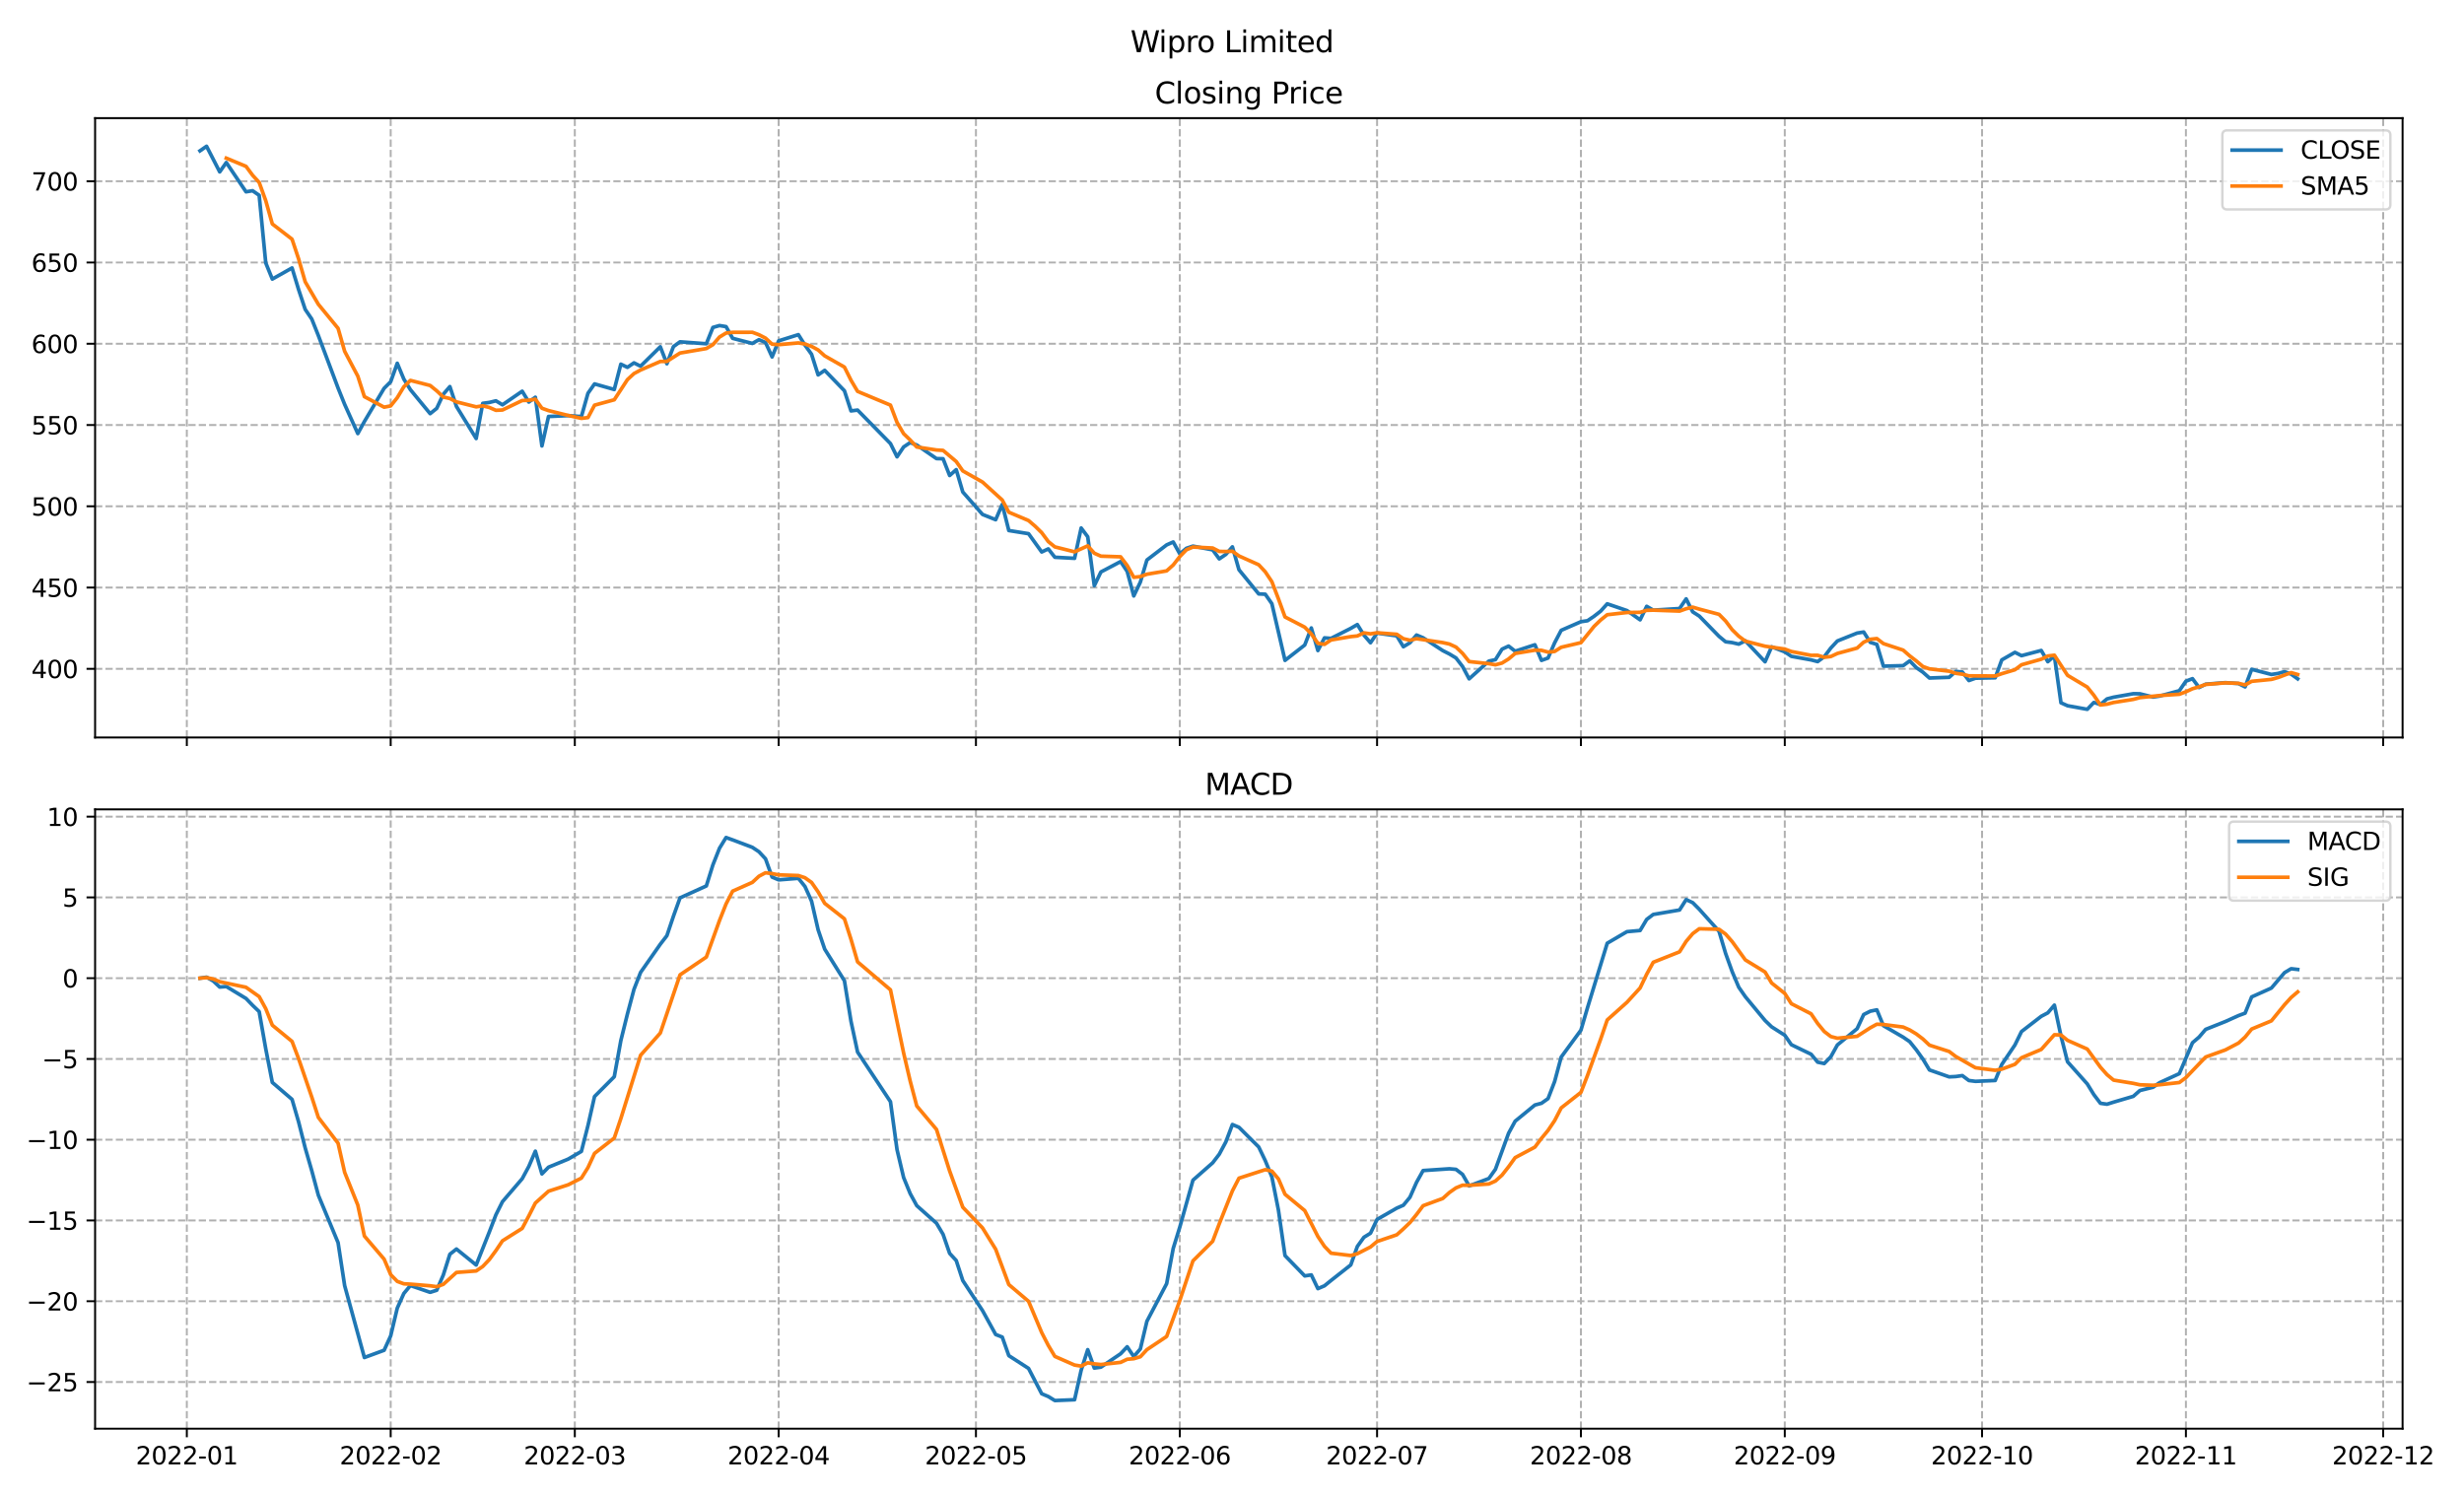 <?xml version="1.0" encoding="utf-8" standalone="no"?>
<!DOCTYPE svg PUBLIC "-//W3C//DTD SVG 1.1//EN"
  "http://www.w3.org/Graphics/SVG/1.1/DTD/svg11.dtd">
<svg xmlns:xlink="http://www.w3.org/1999/xlink" width="1008pt" height="612pt" viewBox="0 0 1008 612" xmlns="http://www.w3.org/2000/svg" version="1.1">
 <defs>
  <style type="text/css">*{stroke-linejoin: round; stroke-linecap: butt}</style>
 </defs>
 <g id="figure_1">
  <g id="patch_1">
   <path d="M 0 612 
L 1008 612 
L 1008 0 
L 0 0 
z
" style="fill: #ffffff"/>
  </g>
  <g id="axes_1">
   <g id="patch_2">
    <path d="M 38.905 301.718 
L 982.876 301.718 
L 982.876 48.332 
L 38.905 48.332 
z
" style="fill: #ffffff"/>
   </g>
   <g id="matplotlib.axis_1">
    <g id="xtick_1">
     <g id="line2d_1">
      <path d="M 76.432 301.718 
L 76.432 48.332 
" clip-path="url(#p1e82e2bce9)" style="fill: none; stroke-dasharray: 2.96,1.28; stroke-dashoffset: 0; stroke: #b0b0b0; stroke-width: 0.8"/>
     </g>
     <g id="line2d_2">
      <defs>
       <path id="mcb99d0aae5" d="M 0 0 
L 0 3.5 
" style="stroke: #000000; stroke-width: 0.8"/>
      </defs>
      <g>
       <use xlink:href="#mcb99d0aae5" x="76.432" y="301.718" style="stroke: #000000; stroke-width: 0.8"/>
      </g>
     </g>
    </g>
    <g id="xtick_2">
     <g id="line2d_3">
      <path d="M 159.827 301.718 
L 159.827 48.332 
" clip-path="url(#p1e82e2bce9)" style="fill: none; stroke-dasharray: 2.96,1.28; stroke-dashoffset: 0; stroke: #b0b0b0; stroke-width: 0.8"/>
     </g>
     <g id="line2d_4">
      <g>
       <use xlink:href="#mcb99d0aae5" x="159.827" y="301.718" style="stroke: #000000; stroke-width: 0.8"/>
      </g>
     </g>
    </g>
    <g id="xtick_3">
     <g id="line2d_5">
      <path d="M 235.151 301.718 
L 235.151 48.332 
" clip-path="url(#p1e82e2bce9)" style="fill: none; stroke-dasharray: 2.96,1.28; stroke-dashoffset: 0; stroke: #b0b0b0; stroke-width: 0.8"/>
     </g>
     <g id="line2d_6">
      <g>
       <use xlink:href="#mcb99d0aae5" x="235.151" y="301.718" style="stroke: #000000; stroke-width: 0.8"/>
      </g>
     </g>
    </g>
    <g id="xtick_4">
     <g id="line2d_7">
      <path d="M 318.545 301.718 
L 318.545 48.332 
" clip-path="url(#p1e82e2bce9)" style="fill: none; stroke-dasharray: 2.96,1.28; stroke-dashoffset: 0; stroke: #b0b0b0; stroke-width: 0.8"/>
     </g>
     <g id="line2d_8">
      <g>
       <use xlink:href="#mcb99d0aae5" x="318.545" y="301.718" style="stroke: #000000; stroke-width: 0.8"/>
      </g>
     </g>
    </g>
    <g id="xtick_5">
     <g id="line2d_9">
      <path d="M 399.249 301.718 
L 399.249 48.332 
" clip-path="url(#p1e82e2bce9)" style="fill: none; stroke-dasharray: 2.96,1.28; stroke-dashoffset: 0; stroke: #b0b0b0; stroke-width: 0.8"/>
     </g>
     <g id="line2d_10">
      <g>
       <use xlink:href="#mcb99d0aae5" x="399.249" y="301.718" style="stroke: #000000; stroke-width: 0.8"/>
      </g>
     </g>
    </g>
    <g id="xtick_6">
     <g id="line2d_11">
      <path d="M 482.644 301.718 
L 482.644 48.332 
" clip-path="url(#p1e82e2bce9)" style="fill: none; stroke-dasharray: 2.96,1.28; stroke-dashoffset: 0; stroke: #b0b0b0; stroke-width: 0.8"/>
     </g>
     <g id="line2d_12">
      <g>
       <use xlink:href="#mcb99d0aae5" x="482.644" y="301.718" style="stroke: #000000; stroke-width: 0.8"/>
      </g>
     </g>
    </g>
    <g id="xtick_7">
     <g id="line2d_13">
      <path d="M 563.348 301.718 
L 563.348 48.332 
" clip-path="url(#p1e82e2bce9)" style="fill: none; stroke-dasharray: 2.96,1.28; stroke-dashoffset: 0; stroke: #b0b0b0; stroke-width: 0.8"/>
     </g>
     <g id="line2d_14">
      <g>
       <use xlink:href="#mcb99d0aae5" x="563.348" y="301.718" style="stroke: #000000; stroke-width: 0.8"/>
      </g>
     </g>
    </g>
    <g id="xtick_8">
     <g id="line2d_15">
      <path d="M 646.743 301.718 
L 646.743 48.332 
" clip-path="url(#p1e82e2bce9)" style="fill: none; stroke-dasharray: 2.96,1.28; stroke-dashoffset: 0; stroke: #b0b0b0; stroke-width: 0.8"/>
     </g>
     <g id="line2d_16">
      <g>
       <use xlink:href="#mcb99d0aae5" x="646.743" y="301.718" style="stroke: #000000; stroke-width: 0.8"/>
      </g>
     </g>
    </g>
    <g id="xtick_9">
     <g id="line2d_17">
      <path d="M 730.137 301.718 
L 730.137 48.332 
" clip-path="url(#p1e82e2bce9)" style="fill: none; stroke-dasharray: 2.96,1.28; stroke-dashoffset: 0; stroke: #b0b0b0; stroke-width: 0.8"/>
     </g>
     <g id="line2d_18">
      <g>
       <use xlink:href="#mcb99d0aae5" x="730.137" y="301.718" style="stroke: #000000; stroke-width: 0.8"/>
      </g>
     </g>
    </g>
    <g id="xtick_10">
     <g id="line2d_19">
      <path d="M 810.841 301.718 
L 810.841 48.332 
" clip-path="url(#p1e82e2bce9)" style="fill: none; stroke-dasharray: 2.96,1.28; stroke-dashoffset: 0; stroke: #b0b0b0; stroke-width: 0.8"/>
     </g>
     <g id="line2d_20">
      <g>
       <use xlink:href="#mcb99d0aae5" x="810.841" y="301.718" style="stroke: #000000; stroke-width: 0.8"/>
      </g>
     </g>
    </g>
    <g id="xtick_11">
     <g id="line2d_21">
      <path d="M 894.236 301.718 
L 894.236 48.332 
" clip-path="url(#p1e82e2bce9)" style="fill: none; stroke-dasharray: 2.96,1.28; stroke-dashoffset: 0; stroke: #b0b0b0; stroke-width: 0.8"/>
     </g>
     <g id="line2d_22">
      <g>
       <use xlink:href="#mcb99d0aae5" x="894.236" y="301.718" style="stroke: #000000; stroke-width: 0.8"/>
      </g>
     </g>
    </g>
    <g id="xtick_12">
     <g id="line2d_23">
      <path d="M 974.94 301.718 
L 974.94 48.332 
" clip-path="url(#p1e82e2bce9)" style="fill: none; stroke-dasharray: 2.96,1.28; stroke-dashoffset: 0; stroke: #b0b0b0; stroke-width: 0.8"/>
     </g>
     <g id="line2d_24">
      <g>
       <use xlink:href="#mcb99d0aae5" x="974.94" y="301.718" style="stroke: #000000; stroke-width: 0.8"/>
      </g>
     </g>
    </g>
   </g>
   <g id="matplotlib.axis_2">
    <g id="ytick_1">
     <g id="line2d_25">
      <path d="M 38.905 273.642 
L 982.876 273.642 
" clip-path="url(#p1e82e2bce9)" style="fill: none; stroke-dasharray: 2.96,1.28; stroke-dashoffset: 0; stroke: #b0b0b0; stroke-width: 0.8"/>
     </g>
     <g id="line2d_26">
      <defs>
       <path id="m3103e3f203" d="M 0 0 
L -3.5 0 
" style="stroke: #000000; stroke-width: 0.8"/>
      </defs>
      <g>
       <use xlink:href="#m3103e3f203" x="38.905" y="273.642" style="stroke: #000000; stroke-width: 0.8"/>
      </g>
     </g>
     <g id="text_1">
      <!-- 400 -->
      <g transform="translate(12.817 277.441)scale(0.1 -0.1)">
       <defs>
        <path id="DejaVuSans-34" d="M 2419 4116 
L 825 1625 
L 2419 1625 
L 2419 4116 
z
M 2253 4666 
L 3047 4666 
L 3047 1625 
L 3713 1625 
L 3713 1100 
L 3047 1100 
L 3047 0 
L 2419 0 
L 2419 1100 
L 313 1100 
L 313 1709 
L 2253 4666 
z
" transform="scale(0.016)"/>
        <path id="DejaVuSans-30" d="M 2034 4250 
Q 1547 4250 1301 3770 
Q 1056 3291 1056 2328 
Q 1056 1369 1301 889 
Q 1547 409 2034 409 
Q 2525 409 2770 889 
Q 3016 1369 3016 2328 
Q 3016 3291 2770 3770 
Q 2525 4250 2034 4250 
z
M 2034 4750 
Q 2819 4750 3233 4129 
Q 3647 3509 3647 2328 
Q 3647 1150 3233 529 
Q 2819 -91 2034 -91 
Q 1250 -91 836 529 
Q 422 1150 422 2328 
Q 422 3509 836 4129 
Q 1250 4750 2034 4750 
z
" transform="scale(0.016)"/>
       </defs>
       <use xlink:href="#DejaVuSans-34"/>
       <use xlink:href="#DejaVuSans-30" x="63.623"/>
       <use xlink:href="#DejaVuSans-30" x="127.246"/>
      </g>
     </g>
    </g>
    <g id="ytick_2">
     <g id="line2d_27">
      <path d="M 38.905 240.393 
L 982.876 240.393 
" clip-path="url(#p1e82e2bce9)" style="fill: none; stroke-dasharray: 2.96,1.28; stroke-dashoffset: 0; stroke: #b0b0b0; stroke-width: 0.8"/>
     </g>
     <g id="line2d_28">
      <g>
       <use xlink:href="#m3103e3f203" x="38.905" y="240.393" style="stroke: #000000; stroke-width: 0.8"/>
      </g>
     </g>
     <g id="text_2">
      <!-- 450 -->
      <g transform="translate(12.817 244.192)scale(0.1 -0.1)">
       <defs>
        <path id="DejaVuSans-35" d="M 691 4666 
L 3169 4666 
L 3169 4134 
L 1269 4134 
L 1269 2991 
Q 1406 3038 1543 3061 
Q 1681 3084 1819 3084 
Q 2600 3084 3056 2656 
Q 3513 2228 3513 1497 
Q 3513 744 3044 326 
Q 2575 -91 1722 -91 
Q 1428 -91 1123 -41 
Q 819 9 494 109 
L 494 744 
Q 775 591 1075 516 
Q 1375 441 1709 441 
Q 2250 441 2565 725 
Q 2881 1009 2881 1497 
Q 2881 1984 2565 2268 
Q 2250 2553 1709 2553 
Q 1456 2553 1204 2497 
Q 953 2441 691 2322 
L 691 4666 
z
" transform="scale(0.016)"/>
       </defs>
       <use xlink:href="#DejaVuSans-34"/>
       <use xlink:href="#DejaVuSans-35" x="63.623"/>
       <use xlink:href="#DejaVuSans-30" x="127.246"/>
      </g>
     </g>
    </g>
    <g id="ytick_3">
     <g id="line2d_29">
      <path d="M 38.905 207.144 
L 982.876 207.144 
" clip-path="url(#p1e82e2bce9)" style="fill: none; stroke-dasharray: 2.96,1.28; stroke-dashoffset: 0; stroke: #b0b0b0; stroke-width: 0.8"/>
     </g>
     <g id="line2d_30">
      <g>
       <use xlink:href="#m3103e3f203" x="38.905" y="207.144" style="stroke: #000000; stroke-width: 0.8"/>
      </g>
     </g>
     <g id="text_3">
      <!-- 500 -->
      <g transform="translate(12.817 210.943)scale(0.1 -0.1)">
       <use xlink:href="#DejaVuSans-35"/>
       <use xlink:href="#DejaVuSans-30" x="63.623"/>
       <use xlink:href="#DejaVuSans-30" x="127.246"/>
      </g>
     </g>
    </g>
    <g id="ytick_4">
     <g id="line2d_31">
      <path d="M 38.905 173.894 
L 982.876 173.894 
" clip-path="url(#p1e82e2bce9)" style="fill: none; stroke-dasharray: 2.96,1.28; stroke-dashoffset: 0; stroke: #b0b0b0; stroke-width: 0.8"/>
     </g>
     <g id="line2d_32">
      <g>
       <use xlink:href="#m3103e3f203" x="38.905" y="173.894" style="stroke: #000000; stroke-width: 0.8"/>
      </g>
     </g>
     <g id="text_4">
      <!-- 550 -->
      <g transform="translate(12.817 177.694)scale(0.1 -0.1)">
       <use xlink:href="#DejaVuSans-35"/>
       <use xlink:href="#DejaVuSans-35" x="63.623"/>
       <use xlink:href="#DejaVuSans-30" x="127.246"/>
      </g>
     </g>
    </g>
    <g id="ytick_5">
     <g id="line2d_33">
      <path d="M 38.905 140.645 
L 982.876 140.645 
" clip-path="url(#p1e82e2bce9)" style="fill: none; stroke-dasharray: 2.96,1.28; stroke-dashoffset: 0; stroke: #b0b0b0; stroke-width: 0.8"/>
     </g>
     <g id="line2d_34">
      <g>
       <use xlink:href="#m3103e3f203" x="38.905" y="140.645" style="stroke: #000000; stroke-width: 0.8"/>
      </g>
     </g>
     <g id="text_5">
      <!-- 600 -->
      <g transform="translate(12.817 144.444)scale(0.1 -0.1)">
       <defs>
        <path id="DejaVuSans-36" d="M 2113 2584 
Q 1688 2584 1439 2293 
Q 1191 2003 1191 1497 
Q 1191 994 1439 701 
Q 1688 409 2113 409 
Q 2538 409 2786 701 
Q 3034 994 3034 1497 
Q 3034 2003 2786 2293 
Q 2538 2584 2113 2584 
z
M 3366 4563 
L 3366 3988 
Q 3128 4100 2886 4159 
Q 2644 4219 2406 4219 
Q 1781 4219 1451 3797 
Q 1122 3375 1075 2522 
Q 1259 2794 1537 2939 
Q 1816 3084 2150 3084 
Q 2853 3084 3261 2657 
Q 3669 2231 3669 1497 
Q 3669 778 3244 343 
Q 2819 -91 2113 -91 
Q 1303 -91 875 529 
Q 447 1150 447 2328 
Q 447 3434 972 4092 
Q 1497 4750 2381 4750 
Q 2619 4750 2861 4703 
Q 3103 4656 3366 4563 
z
" transform="scale(0.016)"/>
       </defs>
       <use xlink:href="#DejaVuSans-36"/>
       <use xlink:href="#DejaVuSans-30" x="63.623"/>
       <use xlink:href="#DejaVuSans-30" x="127.246"/>
      </g>
     </g>
    </g>
    <g id="ytick_6">
     <g id="line2d_35">
      <path d="M 38.905 107.396 
L 982.876 107.396 
" clip-path="url(#p1e82e2bce9)" style="fill: none; stroke-dasharray: 2.96,1.28; stroke-dashoffset: 0; stroke: #b0b0b0; stroke-width: 0.8"/>
     </g>
     <g id="line2d_36">
      <g>
       <use xlink:href="#m3103e3f203" x="38.905" y="107.396" style="stroke: #000000; stroke-width: 0.8"/>
      </g>
     </g>
     <g id="text_6">
      <!-- 650 -->
      <g transform="translate(12.817 111.195)scale(0.1 -0.1)">
       <use xlink:href="#DejaVuSans-36"/>
       <use xlink:href="#DejaVuSans-35" x="63.623"/>
       <use xlink:href="#DejaVuSans-30" x="127.246"/>
      </g>
     </g>
    </g>
    <g id="ytick_7">
     <g id="line2d_37">
      <path d="M 38.905 74.147 
L 982.876 74.147 
" clip-path="url(#p1e82e2bce9)" style="fill: none; stroke-dasharray: 2.96,1.28; stroke-dashoffset: 0; stroke: #b0b0b0; stroke-width: 0.8"/>
     </g>
     <g id="line2d_38">
      <g>
       <use xlink:href="#m3103e3f203" x="38.905" y="74.147" style="stroke: #000000; stroke-width: 0.8"/>
      </g>
     </g>
     <g id="text_7">
      <!-- 700 -->
      <g transform="translate(12.817 77.946)scale(0.1 -0.1)">
       <defs>
        <path id="DejaVuSans-37" d="M 525 4666 
L 3525 4666 
L 3525 4397 
L 1831 0 
L 1172 0 
L 2766 4134 
L 525 4134 
L 525 4666 
z
" transform="scale(0.016)"/>
       </defs>
       <use xlink:href="#DejaVuSans-37"/>
       <use xlink:href="#DejaVuSans-30" x="63.623"/>
       <use xlink:href="#DejaVuSans-30" x="127.246"/>
      </g>
     </g>
    </g>
   </g>
   <g id="line2d_39">
    <path d="M 81.812 61.711 
L 84.503 59.849 
L 89.883 70.323 
L 92.573 66.499 
L 100.643 78.469 
L 103.334 78.037 
L 106.024 79.899 
L 108.714 107.562 
L 111.404 114.179 
L 119.474 109.624 
L 122.165 118.501 
L 124.855 126.581 
L 127.545 130.537 
L 130.235 137.287 
L 138.305 158.766 
L 140.996 165.449 
L 146.376 177.386 
L 149.066 172.465 
L 157.137 158.866 
L 159.827 156.173 
L 162.517 148.625 
L 165.207 155.109 
L 167.897 159.431 
L 175.968 169.239 
L 178.658 167.078 
L 181.348 161.293 
L 184.038 158.167 
L 186.728 166.28 
L 194.799 179.414 
L 197.489 165.017 
L 200.179 164.651 
L 202.869 163.986 
L 205.559 165.615 
L 213.63 160.063 
L 216.32 164.485 
L 219.01 162.523 
L 221.7 182.439 
L 224.39 170.403 
L 232.461 170.037 
L 237.841 170.436 
L 240.531 160.894 
L 243.221 157.07 
L 251.292 159.364 
L 253.982 148.991 
L 256.672 150.287 
L 259.362 148.459 
L 262.052 149.822 
L 270.123 141.875 
L 272.813 148.824 
L 275.503 141.809 
L 278.193 139.847 
L 288.954 140.645 
L 291.644 133.962 
L 294.334 133.197 
L 297.024 133.63 
L 299.714 138.417 
L 307.785 140.512 
L 310.475 138.983 
L 313.165 140.113 
L 315.855 146.031 
L 318.545 139.448 
L 326.616 136.921 
L 329.306 141.21 
L 331.996 144.934 
L 334.686 153.38 
L 337.376 151.518 
L 345.447 159.863 
L 348.137 168.109 
L 350.827 167.777 
L 364.278 181.475 
L 366.968 186.895 
L 369.658 182.872 
L 372.348 181.076 
L 375.038 182.074 
L 383.109 187.626 
L 385.799 187.693 
L 388.489 194.542 
L 391.179 192.148 
L 393.869 201.292 
L 401.94 210.469 
L 407.32 212.63 
L 410.01 206.379 
L 412.7 217.052 
L 420.771 218.349 
L 426.151 225.83 
L 428.841 224.566 
L 431.531 227.991 
L 439.602 228.423 
L 442.292 216.021 
L 444.982 219.612 
L 447.672 239.628 
L 450.362 234.009 
L 458.433 229.753 
L 461.123 233.776 
L 463.813 243.818 
L 466.503 238.165 
L 469.193 229.121 
L 477.264 222.937 
L 479.954 221.74 
L 482.644 226.594 
L 485.334 224.333 
L 488.024 223.436 
L 496.095 224.965 
L 498.785 228.656 
L 501.475 226.827 
L 504.165 223.735 
L 506.855 233.111 
L 514.926 242.986 
L 517.616 243.119 
L 520.306 246.976 
L 525.686 270.184 
L 533.757 263.9 
L 536.447 256.918 
L 539.137 266.161 
L 541.827 260.974 
L 544.517 261.174 
L 552.588 257.084 
L 555.278 255.521 
L 557.968 259.844 
L 560.658 262.969 
L 563.348 259.012 
L 571.419 260.143 
L 574.109 264.598 
L 576.799 262.969 
L 579.489 259.81 
L 582.179 260.941 
L 590.25 266.194 
L 592.94 267.558 
L 595.63 269.187 
L 598.32 272.678 
L 601.01 277.732 
L 609.081 270.483 
L 611.771 269.885 
L 614.461 265.596 
L 617.151 264.332 
L 619.841 266.427 
L 627.912 263.8 
L 630.602 270.184 
L 633.292 269.22 
L 635.982 263.002 
L 638.672 257.882 
L 646.743 254.358 
L 649.433 253.959 
L 652.123 252.13 
L 654.813 250.035 
L 657.503 247.043 
L 665.574 249.802 
L 670.954 253.593 
L 673.644 248.073 
L 676.334 249.636 
L 687.095 248.971 
L 689.785 245.015 
L 692.475 250.334 
L 695.165 252.063 
L 703.236 260.342 
L 705.926 262.57 
L 708.616 262.903 
L 711.306 263.534 
L 713.996 262.171 
L 722.067 270.749 
L 724.757 264.632 
L 730.137 266.693 
L 732.827 268.522 
L 740.898 269.985 
L 743.588 270.683 
L 746.278 268.688 
L 748.968 265.13 
L 751.658 262.238 
L 759.729 259.012 
L 762.419 258.58 
L 765.109 262.803 
L 767.799 263.634 
L 770.489 272.545 
L 778.56 272.345 
L 781.25 270.384 
L 783.94 273.143 
L 786.63 275.005 
L 789.32 277.399 
L 797.391 277.1 
L 800.081 274.706 
L 802.771 274.939 
L 805.461 278.43 
L 808.151 277.466 
L 816.222 277.3 
L 818.912 269.985 
L 824.292 266.893 
L 826.982 268.256 
L 835.053 266.128 
L 837.743 270.716 
L 840.433 268.356 
L 843.123 287.54 
L 845.813 288.737 
L 853.884 290.2 
L 856.574 287.407 
L 859.264 288.239 
L 861.954 285.944 
L 864.644 285.246 
L 872.715 283.816 
L 875.405 283.85 
L 880.785 285.18 
L 883.475 284.781 
L 891.546 282.586 
L 894.236 278.696 
L 896.926 277.665 
L 899.616 281.289 
L 902.306 279.926 
L 910.377 279.295 
L 915.757 279.66 
L 918.447 281.023 
L 921.137 273.842 
L 929.208 275.936 
L 931.898 275.537 
L 934.588 274.806 
L 937.278 275.803 
L 939.968 277.732 
L 939.968 277.732 
" clip-path="url(#p1e82e2bce9)" style="fill: none; stroke: #1f77b4; stroke-width: 1.5; stroke-linecap: square"/>
   </g>
   <g id="line2d_40">
    <path d="M 92.573 64.71 
L 100.643 68.062 
L 103.334 71.699 
L 106.024 74.645 
L 108.714 82.093 
L 111.404 91.629 
L 119.474 97.86 
L 122.165 105.953 
L 124.855 115.289 
L 130.235 124.506 
L 138.305 134.334 
L 140.996 143.724 
L 146.376 153.885 
L 149.066 162.27 
L 157.137 166.586 
L 159.827 166.067 
L 162.517 162.703 
L 165.207 158.247 
L 167.897 155.641 
L 175.968 157.715 
L 178.658 159.896 
L 181.348 162.43 
L 184.038 163.042 
L 186.728 164.412 
L 194.799 166.447 
L 197.489 166.034 
L 200.179 166.706 
L 202.869 167.87 
L 205.559 167.737 
L 213.63 163.866 
L 216.32 163.76 
L 219.01 163.334 
L 221.7 167.025 
L 224.39 167.983 
L 232.461 169.978 
L 237.841 171.168 
L 240.531 170.842 
L 243.221 165.768 
L 251.292 163.56 
L 256.672 155.321 
L 259.362 152.834 
L 262.052 151.385 
L 270.123 147.887 
L 272.813 147.854 
L 278.193 144.436 
L 288.954 142.6 
L 291.644 141.018 
L 294.334 137.892 
L 297.024 136.256 
L 299.714 135.97 
L 307.785 135.944 
L 310.475 136.948 
L 313.165 138.331 
L 315.855 140.811 
L 318.545 141.018 
L 326.616 140.299 
L 329.306 140.745 
L 331.996 141.709 
L 334.686 143.179 
L 337.376 145.593 
L 345.447 150.181 
L 348.137 155.561 
L 350.827 160.129 
L 364.278 165.748 
L 366.968 172.824 
L 369.658 177.425 
L 372.348 180.019 
L 375.038 182.878 
L 383.109 184.109 
L 385.799 184.268 
L 391.179 188.817 
L 393.869 192.66 
L 401.94 197.229 
L 410.01 204.583 
L 412.7 209.564 
L 420.771 212.976 
L 423.461 215.283 
L 426.151 217.923 
L 428.841 221.561 
L 431.531 223.748 
L 439.602 225.763 
L 444.982 223.323 
L 447.672 226.335 
L 450.362 227.539 
L 458.433 227.805 
L 461.123 231.356 
L 463.813 236.197 
L 466.503 235.904 
L 469.193 234.927 
L 477.264 233.563 
L 479.954 231.156 
L 482.644 227.712 
L 485.334 224.945 
L 488.024 223.808 
L 496.095 224.214 
L 498.785 225.597 
L 501.475 225.644 
L 504.165 225.524 
L 506.855 227.459 
L 514.926 231.063 
L 517.616 233.956 
L 520.306 237.986 
L 522.996 245.001 
L 525.686 252.416 
L 533.757 256.599 
L 536.447 259.358 
L 539.137 263.195 
L 541.827 263.627 
L 544.517 261.825 
L 552.588 260.462 
L 555.278 260.183 
L 557.968 258.919 
L 560.658 259.318 
L 563.348 258.886 
L 571.419 259.498 
L 574.109 261.313 
L 576.799 261.938 
L 579.489 261.307 
L 590.25 262.903 
L 592.94 263.494 
L 595.63 264.738 
L 598.32 267.311 
L 601.01 270.67 
L 609.081 271.527 
L 611.771 271.993 
L 614.461 271.275 
L 617.151 269.606 
L 619.841 267.345 
L 627.912 266.008 
L 630.602 266.068 
L 633.292 266.793 
L 635.982 266.527 
L 638.672 264.818 
L 646.743 262.929 
L 652.123 256.266 
L 654.813 253.673 
L 657.503 251.505 
L 665.574 250.594 
L 670.954 250.521 
L 673.644 249.709 
L 676.334 249.63 
L 687.095 250.015 
L 689.785 249.058 
L 692.475 248.406 
L 695.165 249.204 
L 703.236 251.345 
L 705.926 254.065 
L 708.616 257.643 
L 711.306 260.283 
L 713.996 262.304 
L 722.067 264.386 
L 730.137 265.556 
L 732.827 266.553 
L 740.898 268.116 
L 743.588 268.103 
L 746.278 268.914 
L 748.968 268.602 
L 751.658 267.345 
L 759.729 265.15 
L 762.419 262.73 
L 765.109 261.553 
L 767.799 261.253 
L 770.489 263.315 
L 778.56 265.982 
L 781.25 268.342 
L 783.94 270.41 
L 786.63 272.685 
L 789.32 273.655 
L 797.391 274.606 
L 800.081 275.471 
L 802.771 275.83 
L 805.461 276.515 
L 816.222 276.568 
L 818.912 275.624 
L 824.292 274.015 
L 826.982 271.98 
L 835.053 269.712 
L 837.743 268.395 
L 840.433 268.07 
L 845.813 276.295 
L 853.884 281.11 
L 856.574 284.448 
L 859.264 288.425 
L 861.954 288.106 
L 864.644 287.407 
L 872.715 286.131 
L 875.405 285.419 
L 883.475 284.574 
L 891.546 284.043 
L 894.236 283.018 
L 896.926 281.782 
L 899.616 281.004 
L 902.306 280.033 
L 910.377 279.374 
L 915.757 279.567 
L 918.447 280.239 
L 921.137 278.749 
L 929.208 277.951 
L 931.898 277.2 
L 937.278 275.185 
L 939.968 275.963 
L 939.968 275.963 
" clip-path="url(#p1e82e2bce9)" style="fill: none; stroke: #ff7f0e; stroke-width: 1.5; stroke-linecap: square"/>
   </g>
   <g id="patch_3">
    <path d="M 38.905 301.718 
L 38.905 48.332 
" style="fill: none; stroke: #000000; stroke-width: 0.8; stroke-linejoin: miter; stroke-linecap: square"/>
   </g>
   <g id="patch_4">
    <path d="M 982.876 301.718 
L 982.876 48.332 
" style="fill: none; stroke: #000000; stroke-width: 0.8; stroke-linejoin: miter; stroke-linecap: square"/>
   </g>
   <g id="patch_5">
    <path d="M 38.905 301.718 
L 982.876 301.718 
" style="fill: none; stroke: #000000; stroke-width: 0.8; stroke-linejoin: miter; stroke-linecap: square"/>
   </g>
   <g id="patch_6">
    <path d="M 38.905 48.332 
L 982.876 48.332 
" style="fill: none; stroke: #000000; stroke-width: 0.8; stroke-linejoin: miter; stroke-linecap: square"/>
   </g>
   <g id="text_8">
    <!-- Closing Price -->
    <g transform="translate(472.414 42.332)scale(0.12 -0.12)">
     <defs>
      <path id="DejaVuSans-43" d="M 4122 4306 
L 4122 3641 
Q 3803 3938 3442 4084 
Q 3081 4231 2675 4231 
Q 1875 4231 1450 3742 
Q 1025 3253 1025 2328 
Q 1025 1406 1450 917 
Q 1875 428 2675 428 
Q 3081 428 3442 575 
Q 3803 722 4122 1019 
L 4122 359 
Q 3791 134 3420 21 
Q 3050 -91 2638 -91 
Q 1578 -91 968 557 
Q 359 1206 359 2328 
Q 359 3453 968 4101 
Q 1578 4750 2638 4750 
Q 3056 4750 3426 4639 
Q 3797 4528 4122 4306 
z
" transform="scale(0.016)"/>
      <path id="DejaVuSans-6c" d="M 603 4863 
L 1178 4863 
L 1178 0 
L 603 0 
L 603 4863 
z
" transform="scale(0.016)"/>
      <path id="DejaVuSans-6f" d="M 1959 3097 
Q 1497 3097 1228 2736 
Q 959 2375 959 1747 
Q 959 1119 1226 758 
Q 1494 397 1959 397 
Q 2419 397 2687 759 
Q 2956 1122 2956 1747 
Q 2956 2369 2687 2733 
Q 2419 3097 1959 3097 
z
M 1959 3584 
Q 2709 3584 3137 3096 
Q 3566 2609 3566 1747 
Q 3566 888 3137 398 
Q 2709 -91 1959 -91 
Q 1206 -91 779 398 
Q 353 888 353 1747 
Q 353 2609 779 3096 
Q 1206 3584 1959 3584 
z
" transform="scale(0.016)"/>
      <path id="DejaVuSans-73" d="M 2834 3397 
L 2834 2853 
Q 2591 2978 2328 3040 
Q 2066 3103 1784 3103 
Q 1356 3103 1142 2972 
Q 928 2841 928 2578 
Q 928 2378 1081 2264 
Q 1234 2150 1697 2047 
L 1894 2003 
Q 2506 1872 2764 1633 
Q 3022 1394 3022 966 
Q 3022 478 2636 193 
Q 2250 -91 1575 -91 
Q 1294 -91 989 -36 
Q 684 19 347 128 
L 347 722 
Q 666 556 975 473 
Q 1284 391 1588 391 
Q 1994 391 2212 530 
Q 2431 669 2431 922 
Q 2431 1156 2273 1281 
Q 2116 1406 1581 1522 
L 1381 1569 
Q 847 1681 609 1914 
Q 372 2147 372 2553 
Q 372 3047 722 3315 
Q 1072 3584 1716 3584 
Q 2034 3584 2315 3537 
Q 2597 3491 2834 3397 
z
" transform="scale(0.016)"/>
      <path id="DejaVuSans-69" d="M 603 3500 
L 1178 3500 
L 1178 0 
L 603 0 
L 603 3500 
z
M 603 4863 
L 1178 4863 
L 1178 4134 
L 603 4134 
L 603 4863 
z
" transform="scale(0.016)"/>
      <path id="DejaVuSans-6e" d="M 3513 2113 
L 3513 0 
L 2938 0 
L 2938 2094 
Q 2938 2591 2744 2837 
Q 2550 3084 2163 3084 
Q 1697 3084 1428 2787 
Q 1159 2491 1159 1978 
L 1159 0 
L 581 0 
L 581 3500 
L 1159 3500 
L 1159 2956 
Q 1366 3272 1645 3428 
Q 1925 3584 2291 3584 
Q 2894 3584 3203 3211 
Q 3513 2838 3513 2113 
z
" transform="scale(0.016)"/>
      <path id="DejaVuSans-67" d="M 2906 1791 
Q 2906 2416 2648 2759 
Q 2391 3103 1925 3103 
Q 1463 3103 1205 2759 
Q 947 2416 947 1791 
Q 947 1169 1205 825 
Q 1463 481 1925 481 
Q 2391 481 2648 825 
Q 2906 1169 2906 1791 
z
M 3481 434 
Q 3481 -459 3084 -895 
Q 2688 -1331 1869 -1331 
Q 1566 -1331 1297 -1286 
Q 1028 -1241 775 -1147 
L 775 -588 
Q 1028 -725 1275 -790 
Q 1522 -856 1778 -856 
Q 2344 -856 2625 -561 
Q 2906 -266 2906 331 
L 2906 616 
Q 2728 306 2450 153 
Q 2172 0 1784 0 
Q 1141 0 747 490 
Q 353 981 353 1791 
Q 353 2603 747 3093 
Q 1141 3584 1784 3584 
Q 2172 3584 2450 3431 
Q 2728 3278 2906 2969 
L 2906 3500 
L 3481 3500 
L 3481 434 
z
" transform="scale(0.016)"/>
      <path id="DejaVuSans-20" transform="scale(0.016)"/>
      <path id="DejaVuSans-50" d="M 1259 4147 
L 1259 2394 
L 2053 2394 
Q 2494 2394 2734 2622 
Q 2975 2850 2975 3272 
Q 2975 3691 2734 3919 
Q 2494 4147 2053 4147 
L 1259 4147 
z
M 628 4666 
L 2053 4666 
Q 2838 4666 3239 4311 
Q 3641 3956 3641 3272 
Q 3641 2581 3239 2228 
Q 2838 1875 2053 1875 
L 1259 1875 
L 1259 0 
L 628 0 
L 628 4666 
z
" transform="scale(0.016)"/>
      <path id="DejaVuSans-72" d="M 2631 2963 
Q 2534 3019 2420 3045 
Q 2306 3072 2169 3072 
Q 1681 3072 1420 2755 
Q 1159 2438 1159 1844 
L 1159 0 
L 581 0 
L 581 3500 
L 1159 3500 
L 1159 2956 
Q 1341 3275 1631 3429 
Q 1922 3584 2338 3584 
Q 2397 3584 2469 3576 
Q 2541 3569 2628 3553 
L 2631 2963 
z
" transform="scale(0.016)"/>
      <path id="DejaVuSans-63" d="M 3122 3366 
L 3122 2828 
Q 2878 2963 2633 3030 
Q 2388 3097 2138 3097 
Q 1578 3097 1268 2742 
Q 959 2388 959 1747 
Q 959 1106 1268 751 
Q 1578 397 2138 397 
Q 2388 397 2633 464 
Q 2878 531 3122 666 
L 3122 134 
Q 2881 22 2623 -34 
Q 2366 -91 2075 -91 
Q 1284 -91 818 406 
Q 353 903 353 1747 
Q 353 2603 823 3093 
Q 1294 3584 2113 3584 
Q 2378 3584 2631 3529 
Q 2884 3475 3122 3366 
z
" transform="scale(0.016)"/>
      <path id="DejaVuSans-65" d="M 3597 1894 
L 3597 1613 
L 953 1613 
Q 991 1019 1311 708 
Q 1631 397 2203 397 
Q 2534 397 2845 478 
Q 3156 559 3463 722 
L 3463 178 
Q 3153 47 2828 -22 
Q 2503 -91 2169 -91 
Q 1331 -91 842 396 
Q 353 884 353 1716 
Q 353 2575 817 3079 
Q 1281 3584 2069 3584 
Q 2775 3584 3186 3129 
Q 3597 2675 3597 1894 
z
M 3022 2063 
Q 3016 2534 2758 2815 
Q 2500 3097 2075 3097 
Q 1594 3097 1305 2825 
Q 1016 2553 972 2059 
L 3022 2063 
z
" transform="scale(0.016)"/>
     </defs>
     <use xlink:href="#DejaVuSans-43"/>
     <use xlink:href="#DejaVuSans-6c" x="69.824"/>
     <use xlink:href="#DejaVuSans-6f" x="97.607"/>
     <use xlink:href="#DejaVuSans-73" x="158.789"/>
     <use xlink:href="#DejaVuSans-69" x="210.889"/>
     <use xlink:href="#DejaVuSans-6e" x="238.672"/>
     <use xlink:href="#DejaVuSans-67" x="302.051"/>
     <use xlink:href="#DejaVuSans-20" x="365.527"/>
     <use xlink:href="#DejaVuSans-50" x="397.314"/>
     <use xlink:href="#DejaVuSans-72" x="455.867"/>
     <use xlink:href="#DejaVuSans-69" x="496.98"/>
     <use xlink:href="#DejaVuSans-63" x="524.764"/>
     <use xlink:href="#DejaVuSans-65" x="579.744"/>
    </g>
   </g>
   <g id="legend_1">
    <g id="patch_7">
     <path d="M 911.145 85.688 
L 975.876 85.688 
Q 977.876 85.688 977.876 83.688 
L 977.876 55.332 
Q 977.876 53.332 975.876 53.332 
L 911.145 53.332 
Q 909.145 53.332 909.145 55.332 
L 909.145 83.688 
Q 909.145 85.688 911.145 85.688 
z
" style="fill: #ffffff; opacity: 0.8; stroke: #cccccc; stroke-linejoin: miter"/>
    </g>
    <g id="line2d_41">
     <path d="M 913.145 61.43 
L 923.145 61.43 
L 933.145 61.43 
" style="fill: none; stroke: #1f77b4; stroke-width: 1.5; stroke-linecap: square"/>
    </g>
    <g id="text_9">
     <!-- CLOSE -->
     <g transform="translate(941.145 64.93)scale(0.1 -0.1)">
      <defs>
       <path id="DejaVuSans-4c" d="M 628 4666 
L 1259 4666 
L 1259 531 
L 3531 531 
L 3531 0 
L 628 0 
L 628 4666 
z
" transform="scale(0.016)"/>
       <path id="DejaVuSans-4f" d="M 2522 4238 
Q 1834 4238 1429 3725 
Q 1025 3213 1025 2328 
Q 1025 1447 1429 934 
Q 1834 422 2522 422 
Q 3209 422 3611 934 
Q 4013 1447 4013 2328 
Q 4013 3213 3611 3725 
Q 3209 4238 2522 4238 
z
M 2522 4750 
Q 3503 4750 4090 4092 
Q 4678 3434 4678 2328 
Q 4678 1225 4090 567 
Q 3503 -91 2522 -91 
Q 1538 -91 948 565 
Q 359 1222 359 2328 
Q 359 3434 948 4092 
Q 1538 4750 2522 4750 
z
" transform="scale(0.016)"/>
       <path id="DejaVuSans-53" d="M 3425 4513 
L 3425 3897 
Q 3066 4069 2747 4153 
Q 2428 4238 2131 4238 
Q 1616 4238 1336 4038 
Q 1056 3838 1056 3469 
Q 1056 3159 1242 3001 
Q 1428 2844 1947 2747 
L 2328 2669 
Q 3034 2534 3370 2195 
Q 3706 1856 3706 1288 
Q 3706 609 3251 259 
Q 2797 -91 1919 -91 
Q 1588 -91 1214 -16 
Q 841 59 441 206 
L 441 856 
Q 825 641 1194 531 
Q 1563 422 1919 422 
Q 2459 422 2753 634 
Q 3047 847 3047 1241 
Q 3047 1584 2836 1778 
Q 2625 1972 2144 2069 
L 1759 2144 
Q 1053 2284 737 2584 
Q 422 2884 422 3419 
Q 422 4038 858 4394 
Q 1294 4750 2059 4750 
Q 2388 4750 2728 4690 
Q 3069 4631 3425 4513 
z
" transform="scale(0.016)"/>
       <path id="DejaVuSans-45" d="M 628 4666 
L 3578 4666 
L 3578 4134 
L 1259 4134 
L 1259 2753 
L 3481 2753 
L 3481 2222 
L 1259 2222 
L 1259 531 
L 3634 531 
L 3634 0 
L 628 0 
L 628 4666 
z
" transform="scale(0.016)"/>
      </defs>
      <use xlink:href="#DejaVuSans-43"/>
      <use xlink:href="#DejaVuSans-4c" x="69.824"/>
      <use xlink:href="#DejaVuSans-4f" x="121.912"/>
      <use xlink:href="#DejaVuSans-53" x="200.623"/>
      <use xlink:href="#DejaVuSans-45" x="264.1"/>
     </g>
    </g>
    <g id="line2d_42">
     <path d="M 913.145 76.108 
L 923.145 76.108 
L 933.145 76.108 
" style="fill: none; stroke: #ff7f0e; stroke-width: 1.5; stroke-linecap: square"/>
    </g>
    <g id="text_10">
     <!-- SMA5 -->
     <g transform="translate(941.145 79.608)scale(0.1 -0.1)">
      <defs>
       <path id="DejaVuSans-4d" d="M 628 4666 
L 1569 4666 
L 2759 1491 
L 3956 4666 
L 4897 4666 
L 4897 0 
L 4281 0 
L 4281 4097 
L 3078 897 
L 2444 897 
L 1241 4097 
L 1241 0 
L 628 0 
L 628 4666 
z
" transform="scale(0.016)"/>
       <path id="DejaVuSans-41" d="M 2188 4044 
L 1331 1722 
L 3047 1722 
L 2188 4044 
z
M 1831 4666 
L 2547 4666 
L 4325 0 
L 3669 0 
L 3244 1197 
L 1141 1197 
L 716 0 
L 50 0 
L 1831 4666 
z
" transform="scale(0.016)"/>
      </defs>
      <use xlink:href="#DejaVuSans-53"/>
      <use xlink:href="#DejaVuSans-4d" x="63.477"/>
      <use xlink:href="#DejaVuSans-41" x="149.756"/>
      <use xlink:href="#DejaVuSans-35" x="218.164"/>
     </g>
    </g>
   </g>
  </g>
  <g id="axes_2">
   <g id="patch_8">
    <path d="M 38.905 584.522 
L 982.876 584.522 
L 982.876 331.136 
L 38.905 331.136 
z
" style="fill: #ffffff"/>
   </g>
   <g id="matplotlib.axis_3">
    <g id="xtick_13">
     <g id="line2d_43">
      <path d="M 76.432 584.522 
L 76.432 331.136 
" clip-path="url(#p2f703c18d6)" style="fill: none; stroke-dasharray: 2.96,1.28; stroke-dashoffset: 0; stroke: #b0b0b0; stroke-width: 0.8"/>
     </g>
     <g id="line2d_44">
      <g>
       <use xlink:href="#mcb99d0aae5" x="76.432" y="584.522" style="stroke: #000000; stroke-width: 0.8"/>
      </g>
     </g>
     <g id="text_11">
      <!-- 2022-01 -->
      <g transform="translate(55.541 599.12)scale(0.1 -0.1)">
       <defs>
        <path id="DejaVuSans-32" d="M 1228 531 
L 3431 531 
L 3431 0 
L 469 0 
L 469 531 
Q 828 903 1448 1529 
Q 2069 2156 2228 2338 
Q 2531 2678 2651 2914 
Q 2772 3150 2772 3378 
Q 2772 3750 2511 3984 
Q 2250 4219 1831 4219 
Q 1534 4219 1204 4116 
Q 875 4013 500 3803 
L 500 4441 
Q 881 4594 1212 4672 
Q 1544 4750 1819 4750 
Q 2544 4750 2975 4387 
Q 3406 4025 3406 3419 
Q 3406 3131 3298 2873 
Q 3191 2616 2906 2266 
Q 2828 2175 2409 1742 
Q 1991 1309 1228 531 
z
" transform="scale(0.016)"/>
        <path id="DejaVuSans-2d" d="M 313 2009 
L 1997 2009 
L 1997 1497 
L 313 1497 
L 313 2009 
z
" transform="scale(0.016)"/>
        <path id="DejaVuSans-31" d="M 794 531 
L 1825 531 
L 1825 4091 
L 703 3866 
L 703 4441 
L 1819 4666 
L 2450 4666 
L 2450 531 
L 3481 531 
L 3481 0 
L 794 0 
L 794 531 
z
" transform="scale(0.016)"/>
       </defs>
       <use xlink:href="#DejaVuSans-32"/>
       <use xlink:href="#DejaVuSans-30" x="63.623"/>
       <use xlink:href="#DejaVuSans-32" x="127.246"/>
       <use xlink:href="#DejaVuSans-32" x="190.869"/>
       <use xlink:href="#DejaVuSans-2d" x="254.492"/>
       <use xlink:href="#DejaVuSans-30" x="290.576"/>
       <use xlink:href="#DejaVuSans-31" x="354.199"/>
      </g>
     </g>
    </g>
    <g id="xtick_14">
     <g id="line2d_45">
      <path d="M 159.827 584.522 
L 159.827 331.136 
" clip-path="url(#p2f703c18d6)" style="fill: none; stroke-dasharray: 2.96,1.28; stroke-dashoffset: 0; stroke: #b0b0b0; stroke-width: 0.8"/>
     </g>
     <g id="line2d_46">
      <g>
       <use xlink:href="#mcb99d0aae5" x="159.827" y="584.522" style="stroke: #000000; stroke-width: 0.8"/>
      </g>
     </g>
     <g id="text_12">
      <!-- 2022-02 -->
      <g transform="translate(138.935 599.12)scale(0.1 -0.1)">
       <use xlink:href="#DejaVuSans-32"/>
       <use xlink:href="#DejaVuSans-30" x="63.623"/>
       <use xlink:href="#DejaVuSans-32" x="127.246"/>
       <use xlink:href="#DejaVuSans-32" x="190.869"/>
       <use xlink:href="#DejaVuSans-2d" x="254.492"/>
       <use xlink:href="#DejaVuSans-30" x="290.576"/>
       <use xlink:href="#DejaVuSans-32" x="354.199"/>
      </g>
     </g>
    </g>
    <g id="xtick_15">
     <g id="line2d_47">
      <path d="M 235.151 584.522 
L 235.151 331.136 
" clip-path="url(#p2f703c18d6)" style="fill: none; stroke-dasharray: 2.96,1.28; stroke-dashoffset: 0; stroke: #b0b0b0; stroke-width: 0.8"/>
     </g>
     <g id="line2d_48">
      <g>
       <use xlink:href="#mcb99d0aae5" x="235.151" y="584.522" style="stroke: #000000; stroke-width: 0.8"/>
      </g>
     </g>
     <g id="text_13">
      <!-- 2022-03 -->
      <g transform="translate(214.259 599.12)scale(0.1 -0.1)">
       <defs>
        <path id="DejaVuSans-33" d="M 2597 2516 
Q 3050 2419 3304 2112 
Q 3559 1806 3559 1356 
Q 3559 666 3084 287 
Q 2609 -91 1734 -91 
Q 1441 -91 1130 -33 
Q 819 25 488 141 
L 488 750 
Q 750 597 1062 519 
Q 1375 441 1716 441 
Q 2309 441 2620 675 
Q 2931 909 2931 1356 
Q 2931 1769 2642 2001 
Q 2353 2234 1838 2234 
L 1294 2234 
L 1294 2753 
L 1863 2753 
Q 2328 2753 2575 2939 
Q 2822 3125 2822 3475 
Q 2822 3834 2567 4026 
Q 2313 4219 1838 4219 
Q 1578 4219 1281 4162 
Q 984 4106 628 3988 
L 628 4550 
Q 988 4650 1302 4700 
Q 1616 4750 1894 4750 
Q 2613 4750 3031 4423 
Q 3450 4097 3450 3541 
Q 3450 3153 3228 2886 
Q 3006 2619 2597 2516 
z
" transform="scale(0.016)"/>
       </defs>
       <use xlink:href="#DejaVuSans-32"/>
       <use xlink:href="#DejaVuSans-30" x="63.623"/>
       <use xlink:href="#DejaVuSans-32" x="127.246"/>
       <use xlink:href="#DejaVuSans-32" x="190.869"/>
       <use xlink:href="#DejaVuSans-2d" x="254.492"/>
       <use xlink:href="#DejaVuSans-30" x="290.576"/>
       <use xlink:href="#DejaVuSans-33" x="354.199"/>
      </g>
     </g>
    </g>
    <g id="xtick_16">
     <g id="line2d_49">
      <path d="M 318.545 584.522 
L 318.545 331.136 
" clip-path="url(#p2f703c18d6)" style="fill: none; stroke-dasharray: 2.96,1.28; stroke-dashoffset: 0; stroke: #b0b0b0; stroke-width: 0.8"/>
     </g>
     <g id="line2d_50">
      <g>
       <use xlink:href="#mcb99d0aae5" x="318.545" y="584.522" style="stroke: #000000; stroke-width: 0.8"/>
      </g>
     </g>
     <g id="text_14">
      <!-- 2022-04 -->
      <g transform="translate(297.654 599.12)scale(0.1 -0.1)">
       <use xlink:href="#DejaVuSans-32"/>
       <use xlink:href="#DejaVuSans-30" x="63.623"/>
       <use xlink:href="#DejaVuSans-32" x="127.246"/>
       <use xlink:href="#DejaVuSans-32" x="190.869"/>
       <use xlink:href="#DejaVuSans-2d" x="254.492"/>
       <use xlink:href="#DejaVuSans-30" x="290.576"/>
       <use xlink:href="#DejaVuSans-34" x="354.199"/>
      </g>
     </g>
    </g>
    <g id="xtick_17">
     <g id="line2d_51">
      <path d="M 399.249 584.522 
L 399.249 331.136 
" clip-path="url(#p2f703c18d6)" style="fill: none; stroke-dasharray: 2.96,1.28; stroke-dashoffset: 0; stroke: #b0b0b0; stroke-width: 0.8"/>
     </g>
     <g id="line2d_52">
      <g>
       <use xlink:href="#mcb99d0aae5" x="399.249" y="584.522" style="stroke: #000000; stroke-width: 0.8"/>
      </g>
     </g>
     <g id="text_15">
      <!-- 2022-05 -->
      <g transform="translate(378.358 599.12)scale(0.1 -0.1)">
       <use xlink:href="#DejaVuSans-32"/>
       <use xlink:href="#DejaVuSans-30" x="63.623"/>
       <use xlink:href="#DejaVuSans-32" x="127.246"/>
       <use xlink:href="#DejaVuSans-32" x="190.869"/>
       <use xlink:href="#DejaVuSans-2d" x="254.492"/>
       <use xlink:href="#DejaVuSans-30" x="290.576"/>
       <use xlink:href="#DejaVuSans-35" x="354.199"/>
      </g>
     </g>
    </g>
    <g id="xtick_18">
     <g id="line2d_53">
      <path d="M 482.644 584.522 
L 482.644 331.136 
" clip-path="url(#p2f703c18d6)" style="fill: none; stroke-dasharray: 2.96,1.28; stroke-dashoffset: 0; stroke: #b0b0b0; stroke-width: 0.8"/>
     </g>
     <g id="line2d_54">
      <g>
       <use xlink:href="#mcb99d0aae5" x="482.644" y="584.522" style="stroke: #000000; stroke-width: 0.8"/>
      </g>
     </g>
     <g id="text_16">
      <!-- 2022-06 -->
      <g transform="translate(461.752 599.12)scale(0.1 -0.1)">
       <use xlink:href="#DejaVuSans-32"/>
       <use xlink:href="#DejaVuSans-30" x="63.623"/>
       <use xlink:href="#DejaVuSans-32" x="127.246"/>
       <use xlink:href="#DejaVuSans-32" x="190.869"/>
       <use xlink:href="#DejaVuSans-2d" x="254.492"/>
       <use xlink:href="#DejaVuSans-30" x="290.576"/>
       <use xlink:href="#DejaVuSans-36" x="354.199"/>
      </g>
     </g>
    </g>
    <g id="xtick_19">
     <g id="line2d_55">
      <path d="M 563.348 584.522 
L 563.348 331.136 
" clip-path="url(#p2f703c18d6)" style="fill: none; stroke-dasharray: 2.96,1.28; stroke-dashoffset: 0; stroke: #b0b0b0; stroke-width: 0.8"/>
     </g>
     <g id="line2d_56">
      <g>
       <use xlink:href="#mcb99d0aae5" x="563.348" y="584.522" style="stroke: #000000; stroke-width: 0.8"/>
      </g>
     </g>
     <g id="text_17">
      <!-- 2022-07 -->
      <g transform="translate(542.457 599.12)scale(0.1 -0.1)">
       <use xlink:href="#DejaVuSans-32"/>
       <use xlink:href="#DejaVuSans-30" x="63.623"/>
       <use xlink:href="#DejaVuSans-32" x="127.246"/>
       <use xlink:href="#DejaVuSans-32" x="190.869"/>
       <use xlink:href="#DejaVuSans-2d" x="254.492"/>
       <use xlink:href="#DejaVuSans-30" x="290.576"/>
       <use xlink:href="#DejaVuSans-37" x="354.199"/>
      </g>
     </g>
    </g>
    <g id="xtick_20">
     <g id="line2d_57">
      <path d="M 646.743 584.522 
L 646.743 331.136 
" clip-path="url(#p2f703c18d6)" style="fill: none; stroke-dasharray: 2.96,1.28; stroke-dashoffset: 0; stroke: #b0b0b0; stroke-width: 0.8"/>
     </g>
     <g id="line2d_58">
      <g>
       <use xlink:href="#mcb99d0aae5" x="646.743" y="584.522" style="stroke: #000000; stroke-width: 0.8"/>
      </g>
     </g>
     <g id="text_18">
      <!-- 2022-08 -->
      <g transform="translate(625.851 599.12)scale(0.1 -0.1)">
       <defs>
        <path id="DejaVuSans-38" d="M 2034 2216 
Q 1584 2216 1326 1975 
Q 1069 1734 1069 1313 
Q 1069 891 1326 650 
Q 1584 409 2034 409 
Q 2484 409 2743 651 
Q 3003 894 3003 1313 
Q 3003 1734 2745 1975 
Q 2488 2216 2034 2216 
z
M 1403 2484 
Q 997 2584 770 2862 
Q 544 3141 544 3541 
Q 544 4100 942 4425 
Q 1341 4750 2034 4750 
Q 2731 4750 3128 4425 
Q 3525 4100 3525 3541 
Q 3525 3141 3298 2862 
Q 3072 2584 2669 2484 
Q 3125 2378 3379 2068 
Q 3634 1759 3634 1313 
Q 3634 634 3220 271 
Q 2806 -91 2034 -91 
Q 1263 -91 848 271 
Q 434 634 434 1313 
Q 434 1759 690 2068 
Q 947 2378 1403 2484 
z
M 1172 3481 
Q 1172 3119 1398 2916 
Q 1625 2713 2034 2713 
Q 2441 2713 2670 2916 
Q 2900 3119 2900 3481 
Q 2900 3844 2670 4047 
Q 2441 4250 2034 4250 
Q 1625 4250 1398 4047 
Q 1172 3844 1172 3481 
z
" transform="scale(0.016)"/>
       </defs>
       <use xlink:href="#DejaVuSans-32"/>
       <use xlink:href="#DejaVuSans-30" x="63.623"/>
       <use xlink:href="#DejaVuSans-32" x="127.246"/>
       <use xlink:href="#DejaVuSans-32" x="190.869"/>
       <use xlink:href="#DejaVuSans-2d" x="254.492"/>
       <use xlink:href="#DejaVuSans-30" x="290.576"/>
       <use xlink:href="#DejaVuSans-38" x="354.199"/>
      </g>
     </g>
    </g>
    <g id="xtick_21">
     <g id="line2d_59">
      <path d="M 730.137 584.522 
L 730.137 331.136 
" clip-path="url(#p2f703c18d6)" style="fill: none; stroke-dasharray: 2.96,1.28; stroke-dashoffset: 0; stroke: #b0b0b0; stroke-width: 0.8"/>
     </g>
     <g id="line2d_60">
      <g>
       <use xlink:href="#mcb99d0aae5" x="730.137" y="584.522" style="stroke: #000000; stroke-width: 0.8"/>
      </g>
     </g>
     <g id="text_19">
      <!-- 2022-09 -->
      <g transform="translate(709.246 599.12)scale(0.1 -0.1)">
       <defs>
        <path id="DejaVuSans-39" d="M 703 97 
L 703 672 
Q 941 559 1184 500 
Q 1428 441 1663 441 
Q 2288 441 2617 861 
Q 2947 1281 2994 2138 
Q 2813 1869 2534 1725 
Q 2256 1581 1919 1581 
Q 1219 1581 811 2004 
Q 403 2428 403 3163 
Q 403 3881 828 4315 
Q 1253 4750 1959 4750 
Q 2769 4750 3195 4129 
Q 3622 3509 3622 2328 
Q 3622 1225 3098 567 
Q 2575 -91 1691 -91 
Q 1453 -91 1209 -44 
Q 966 3 703 97 
z
M 1959 2075 
Q 2384 2075 2632 2365 
Q 2881 2656 2881 3163 
Q 2881 3666 2632 3958 
Q 2384 4250 1959 4250 
Q 1534 4250 1286 3958 
Q 1038 3666 1038 3163 
Q 1038 2656 1286 2365 
Q 1534 2075 1959 2075 
z
" transform="scale(0.016)"/>
       </defs>
       <use xlink:href="#DejaVuSans-32"/>
       <use xlink:href="#DejaVuSans-30" x="63.623"/>
       <use xlink:href="#DejaVuSans-32" x="127.246"/>
       <use xlink:href="#DejaVuSans-32" x="190.869"/>
       <use xlink:href="#DejaVuSans-2d" x="254.492"/>
       <use xlink:href="#DejaVuSans-30" x="290.576"/>
       <use xlink:href="#DejaVuSans-39" x="354.199"/>
      </g>
     </g>
    </g>
    <g id="xtick_22">
     <g id="line2d_61">
      <path d="M 810.841 584.522 
L 810.841 331.136 
" clip-path="url(#p2f703c18d6)" style="fill: none; stroke-dasharray: 2.96,1.28; stroke-dashoffset: 0; stroke: #b0b0b0; stroke-width: 0.8"/>
     </g>
     <g id="line2d_62">
      <g>
       <use xlink:href="#mcb99d0aae5" x="810.841" y="584.522" style="stroke: #000000; stroke-width: 0.8"/>
      </g>
     </g>
     <g id="text_20">
      <!-- 2022-10 -->
      <g transform="translate(789.95 599.12)scale(0.1 -0.1)">
       <use xlink:href="#DejaVuSans-32"/>
       <use xlink:href="#DejaVuSans-30" x="63.623"/>
       <use xlink:href="#DejaVuSans-32" x="127.246"/>
       <use xlink:href="#DejaVuSans-32" x="190.869"/>
       <use xlink:href="#DejaVuSans-2d" x="254.492"/>
       <use xlink:href="#DejaVuSans-31" x="290.576"/>
       <use xlink:href="#DejaVuSans-30" x="354.199"/>
      </g>
     </g>
    </g>
    <g id="xtick_23">
     <g id="line2d_63">
      <path d="M 894.236 584.522 
L 894.236 331.136 
" clip-path="url(#p2f703c18d6)" style="fill: none; stroke-dasharray: 2.96,1.28; stroke-dashoffset: 0; stroke: #b0b0b0; stroke-width: 0.8"/>
     </g>
     <g id="line2d_64">
      <g>
       <use xlink:href="#mcb99d0aae5" x="894.236" y="584.522" style="stroke: #000000; stroke-width: 0.8"/>
      </g>
     </g>
     <g id="text_21">
      <!-- 2022-11 -->
      <g transform="translate(873.344 599.12)scale(0.1 -0.1)">
       <use xlink:href="#DejaVuSans-32"/>
       <use xlink:href="#DejaVuSans-30" x="63.623"/>
       <use xlink:href="#DejaVuSans-32" x="127.246"/>
       <use xlink:href="#DejaVuSans-32" x="190.869"/>
       <use xlink:href="#DejaVuSans-2d" x="254.492"/>
       <use xlink:href="#DejaVuSans-31" x="290.576"/>
       <use xlink:href="#DejaVuSans-31" x="354.199"/>
      </g>
     </g>
    </g>
    <g id="xtick_24">
     <g id="line2d_65">
      <path d="M 974.94 584.522 
L 974.94 331.136 
" clip-path="url(#p2f703c18d6)" style="fill: none; stroke-dasharray: 2.96,1.28; stroke-dashoffset: 0; stroke: #b0b0b0; stroke-width: 0.8"/>
     </g>
     <g id="line2d_66">
      <g>
       <use xlink:href="#mcb99d0aae5" x="974.94" y="584.522" style="stroke: #000000; stroke-width: 0.8"/>
      </g>
     </g>
     <g id="text_22">
      <!-- 2022-12 -->
      <g transform="translate(954.049 599.12)scale(0.1 -0.1)">
       <use xlink:href="#DejaVuSans-32"/>
       <use xlink:href="#DejaVuSans-30" x="63.623"/>
       <use xlink:href="#DejaVuSans-32" x="127.246"/>
       <use xlink:href="#DejaVuSans-32" x="190.869"/>
       <use xlink:href="#DejaVuSans-2d" x="254.492"/>
       <use xlink:href="#DejaVuSans-31" x="290.576"/>
       <use xlink:href="#DejaVuSans-32" x="354.199"/>
      </g>
     </g>
    </g>
   </g>
   <g id="matplotlib.axis_4">
    <g id="ytick_8">
     <g id="line2d_67">
      <path d="M 38.905 565.416 
L 982.876 565.416 
" clip-path="url(#p2f703c18d6)" style="fill: none; stroke-dasharray: 2.96,1.28; stroke-dashoffset: 0; stroke: #b0b0b0; stroke-width: 0.8"/>
     </g>
     <g id="line2d_68">
      <g>
       <use xlink:href="#m3103e3f203" x="38.905" y="565.416" style="stroke: #000000; stroke-width: 0.8"/>
      </g>
     </g>
     <g id="text_23">
      <!-- −25 -->
      <g transform="translate(10.8 569.215)scale(0.1 -0.1)">
       <defs>
        <path id="DejaVuSans-2212" d="M 678 2272 
L 4684 2272 
L 4684 1741 
L 678 1741 
L 678 2272 
z
" transform="scale(0.016)"/>
       </defs>
       <use xlink:href="#DejaVuSans-2212"/>
       <use xlink:href="#DejaVuSans-32" x="83.789"/>
       <use xlink:href="#DejaVuSans-35" x="147.412"/>
      </g>
     </g>
    </g>
    <g id="ytick_9">
     <g id="line2d_69">
      <path d="M 38.905 532.374 
L 982.876 532.374 
" clip-path="url(#p2f703c18d6)" style="fill: none; stroke-dasharray: 2.96,1.28; stroke-dashoffset: 0; stroke: #b0b0b0; stroke-width: 0.8"/>
     </g>
     <g id="line2d_70">
      <g>
       <use xlink:href="#m3103e3f203" x="38.905" y="532.374" style="stroke: #000000; stroke-width: 0.8"/>
      </g>
     </g>
     <g id="text_24">
      <!-- −20 -->
      <g transform="translate(10.8 536.173)scale(0.1 -0.1)">
       <use xlink:href="#DejaVuSans-2212"/>
       <use xlink:href="#DejaVuSans-32" x="83.789"/>
       <use xlink:href="#DejaVuSans-30" x="147.412"/>
      </g>
     </g>
    </g>
    <g id="ytick_10">
     <g id="line2d_71">
      <path d="M 38.905 499.332 
L 982.876 499.332 
" clip-path="url(#p2f703c18d6)" style="fill: none; stroke-dasharray: 2.96,1.28; stroke-dashoffset: 0; stroke: #b0b0b0; stroke-width: 0.8"/>
     </g>
     <g id="line2d_72">
      <g>
       <use xlink:href="#m3103e3f203" x="38.905" y="499.332" style="stroke: #000000; stroke-width: 0.8"/>
      </g>
     </g>
     <g id="text_25">
      <!-- −15 -->
      <g transform="translate(10.8 503.131)scale(0.1 -0.1)">
       <use xlink:href="#DejaVuSans-2212"/>
       <use xlink:href="#DejaVuSans-31" x="83.789"/>
       <use xlink:href="#DejaVuSans-35" x="147.412"/>
      </g>
     </g>
    </g>
    <g id="ytick_11">
     <g id="line2d_73">
      <path d="M 38.905 466.29 
L 982.876 466.29 
" clip-path="url(#p2f703c18d6)" style="fill: none; stroke-dasharray: 2.96,1.28; stroke-dashoffset: 0; stroke: #b0b0b0; stroke-width: 0.8"/>
     </g>
     <g id="line2d_74">
      <g>
       <use xlink:href="#m3103e3f203" x="38.905" y="466.29" style="stroke: #000000; stroke-width: 0.8"/>
      </g>
     </g>
     <g id="text_26">
      <!-- −10 -->
      <g transform="translate(10.8 470.089)scale(0.1 -0.1)">
       <use xlink:href="#DejaVuSans-2212"/>
       <use xlink:href="#DejaVuSans-31" x="83.789"/>
       <use xlink:href="#DejaVuSans-30" x="147.412"/>
      </g>
     </g>
    </g>
    <g id="ytick_12">
     <g id="line2d_75">
      <path d="M 38.905 433.248 
L 982.876 433.248 
" clip-path="url(#p2f703c18d6)" style="fill: none; stroke-dasharray: 2.96,1.28; stroke-dashoffset: 0; stroke: #b0b0b0; stroke-width: 0.8"/>
     </g>
     <g id="line2d_76">
      <g>
       <use xlink:href="#m3103e3f203" x="38.905" y="433.248" style="stroke: #000000; stroke-width: 0.8"/>
      </g>
     </g>
     <g id="text_27">
      <!-- −5 -->
      <g transform="translate(17.163 437.047)scale(0.1 -0.1)">
       <use xlink:href="#DejaVuSans-2212"/>
       <use xlink:href="#DejaVuSans-35" x="83.789"/>
      </g>
     </g>
    </g>
    <g id="ytick_13">
     <g id="line2d_77">
      <path d="M 38.905 400.206 
L 982.876 400.206 
" clip-path="url(#p2f703c18d6)" style="fill: none; stroke-dasharray: 2.96,1.28; stroke-dashoffset: 0; stroke: #b0b0b0; stroke-width: 0.8"/>
     </g>
     <g id="line2d_78">
      <g>
       <use xlink:href="#m3103e3f203" x="38.905" y="400.206" style="stroke: #000000; stroke-width: 0.8"/>
      </g>
     </g>
     <g id="text_28">
      <!-- 0 -->
      <g transform="translate(25.542 404.005)scale(0.1 -0.1)">
       <use xlink:href="#DejaVuSans-30"/>
      </g>
     </g>
    </g>
    <g id="ytick_14">
     <g id="line2d_79">
      <path d="M 38.905 367.164 
L 982.876 367.164 
" clip-path="url(#p2f703c18d6)" style="fill: none; stroke-dasharray: 2.96,1.28; stroke-dashoffset: 0; stroke: #b0b0b0; stroke-width: 0.8"/>
     </g>
     <g id="line2d_80">
      <g>
       <use xlink:href="#m3103e3f203" x="38.905" y="367.164" style="stroke: #000000; stroke-width: 0.8"/>
      </g>
     </g>
     <g id="text_29">
      <!-- 5 -->
      <g transform="translate(25.542 370.964)scale(0.1 -0.1)">
       <use xlink:href="#DejaVuSans-35"/>
      </g>
     </g>
    </g>
    <g id="ytick_15">
     <g id="line2d_81">
      <path d="M 38.905 334.123 
L 982.876 334.123 
" clip-path="url(#p2f703c18d6)" style="fill: none; stroke-dasharray: 2.96,1.28; stroke-dashoffset: 0; stroke: #b0b0b0; stroke-width: 0.8"/>
     </g>
     <g id="line2d_82">
      <g>
       <use xlink:href="#m3103e3f203" x="38.905" y="334.123" style="stroke: #000000; stroke-width: 0.8"/>
      </g>
     </g>
     <g id="text_30">
      <!-- 10 -->
      <g transform="translate(19.18 337.922)scale(0.1 -0.1)">
       <use xlink:href="#DejaVuSans-31"/>
       <use xlink:href="#DejaVuSans-30" x="63.623"/>
      </g>
     </g>
    </g>
   </g>
   <g id="line2d_83">
    <path d="M 81.812 400.206 
L 84.503 399.791 
L 87.193 401.317 
L 89.883 403.832 
L 92.573 403.611 
L 100.643 408.5 
L 103.334 411.299 
L 106.024 413.876 
L 108.714 429.093 
L 111.404 442.854 
L 119.474 449.787 
L 122.165 459.043 
L 124.855 469.662 
L 127.545 478.987 
L 130.235 488.995 
L 138.305 508.418 
L 140.996 525.998 
L 149.066 555.402 
L 157.137 552.431 
L 159.827 546.541 
L 162.517 535.206 
L 165.207 529.192 
L 167.897 525.951 
L 175.968 528.728 
L 178.658 527.875 
L 181.348 521.644 
L 184.038 513.148 
L 186.728 511.018 
L 194.799 517.549 
L 200.179 504.026 
L 202.869 497.022 
L 205.559 491.635 
L 213.63 482.238 
L 216.32 477.248 
L 219.01 470.985 
L 221.7 480.281 
L 224.39 477.531 
L 232.461 474.213 
L 237.841 471.07 
L 240.531 460.509 
L 243.221 448.619 
L 251.292 440.518 
L 253.982 425.726 
L 256.672 414.852 
L 259.362 404.755 
L 262.052 397.851 
L 270.123 386.305 
L 272.813 382.822 
L 275.503 374.832 
L 278.193 367.336 
L 288.954 362.462 
L 291.644 353.854 
L 294.334 347.043 
L 297.024 342.653 
L 299.714 343.624 
L 307.785 346.672 
L 310.475 348.471 
L 313.165 351.358 
L 315.855 358.83 
L 318.545 359.977 
L 326.616 359.346 
L 329.306 362.695 
L 331.996 368.681 
L 334.686 380.385 
L 337.376 388.313 
L 345.447 401.243 
L 348.137 417.867 
L 350.827 430.427 
L 364.278 450.739 
L 366.968 470.357 
L 369.658 481.748 
L 372.348 488.324 
L 375.038 493.259 
L 383.109 500.455 
L 385.799 505.002 
L 388.489 512.787 
L 391.179 515.71 
L 393.869 523.916 
L 401.94 536.198 
L 407.32 545.98 
L 410.01 547.034 
L 412.7 554.635 
L 420.771 559.857 
L 426.151 570.221 
L 428.841 571.355 
L 431.531 573.004 
L 439.602 572.67 
L 442.292 560.618 
L 444.982 552.193 
L 447.672 559.715 
L 450.362 559.34 
L 458.433 553.86 
L 461.123 551.003 
L 463.813 555.002 
L 466.503 551.892 
L 469.193 540.561 
L 477.264 525.183 
L 479.954 510.762 
L 482.644 502.05 
L 488.024 482.851 
L 496.095 475.74 
L 498.785 472.233 
L 501.475 467.215 
L 504.165 460.07 
L 506.855 461.22 
L 514.926 469.253 
L 517.616 474.865 
L 520.306 481.469 
L 522.996 495.098 
L 525.686 513.708 
L 533.757 522.014 
L 536.447 521.599 
L 539.137 527.217 
L 541.827 526.06 
L 544.517 523.877 
L 552.588 517.516 
L 555.278 509.956 
L 557.968 506.209 
L 560.658 504.543 
L 563.348 498.912 
L 571.419 494.271 
L 574.109 493.095 
L 576.799 489.824 
L 579.489 483.736 
L 582.179 478.91 
L 592.94 478.184 
L 595.63 478.42 
L 598.32 480.482 
L 601.01 485.188 
L 609.081 482.161 
L 611.771 478.381 
L 617.151 463.637 
L 619.841 458.705 
L 627.912 452.092 
L 630.602 451.38 
L 633.292 449.475 
L 635.982 442.491 
L 638.672 432.479 
L 646.743 421.473 
L 649.433 412.292 
L 657.503 385.901 
L 665.574 381.174 
L 670.954 380.693 
L 673.644 376.163 
L 676.334 374.127 
L 687.095 372.302 
L 689.785 368.053 
L 692.475 369.308 
L 695.165 372.014 
L 703.236 381.018 
L 705.926 390.058 
L 708.616 397.519 
L 711.306 403.896 
L 713.996 407.77 
L 722.067 417.519 
L 724.757 420.11 
L 730.137 423.548 
L 732.827 427.424 
L 740.898 431.311 
L 743.588 434.556 
L 746.278 435.125 
L 748.968 432.352 
L 751.658 427.521 
L 759.729 420.867 
L 762.419 415.076 
L 765.109 413.717 
L 767.799 413.157 
L 770.489 419.635 
L 778.56 424.331 
L 781.25 426.18 
L 783.94 429.52 
L 786.63 433.279 
L 789.32 437.745 
L 797.391 440.579 
L 800.081 440.441 
L 802.771 440.06 
L 805.461 442.074 
L 808.151 442.411 
L 816.222 442.062 
L 818.912 435.512 
L 824.292 427.528 
L 826.982 422.041 
L 835.053 415.807 
L 837.743 414.382 
L 840.433 411.233 
L 843.123 423.848 
L 845.813 434.412 
L 853.884 443.458 
L 856.574 447.839 
L 859.264 451.387 
L 861.954 451.765 
L 864.644 450.92 
L 872.715 448.546 
L 875.405 446.162 
L 880.785 444.825 
L 883.475 442.953 
L 891.546 439.259 
L 896.926 426.615 
L 899.616 424.313 
L 902.306 421.154 
L 910.377 417.939 
L 915.757 415.509 
L 918.447 414.51 
L 921.137 407.872 
L 929.208 404.244 
L 934.588 397.94 
L 937.278 396.327 
L 939.968 396.637 
L 939.968 396.637 
" clip-path="url(#p2f703c18d6)" style="fill: none; stroke: #1f77b4; stroke-width: 1.5; stroke-linecap: square"/>
   </g>
   <g id="line2d_84">
    <path d="M 81.812 400.206 
L 84.503 399.976 
L 87.193 400.525 
L 89.883 401.646 
L 100.643 403.93 
L 106.024 407.737 
L 108.714 412.67 
L 111.404 419.433 
L 119.474 426.074 
L 122.165 433.155 
L 127.545 448.853 
L 130.235 457.174 
L 138.305 467.719 
L 140.996 479.644 
L 146.376 493.036 
L 149.066 505.691 
L 157.137 515.148 
L 159.827 521.485 
L 162.517 524.25 
L 165.207 525.244 
L 167.897 525.386 
L 175.968 526.057 
L 178.658 526.422 
L 181.348 525.464 
L 186.728 520.597 
L 194.799 519.986 
L 197.489 518.152 
L 200.179 515.325 
L 202.869 511.662 
L 205.559 507.655 
L 213.63 502.569 
L 216.32 497.503 
L 219.01 492.198 
L 224.39 487.357 
L 232.461 484.728 
L 237.841 481.996 
L 240.531 477.698 
L 243.221 471.882 
L 251.292 465.609 
L 253.982 457.632 
L 262.052 431.739 
L 270.123 422.652 
L 278.193 398.839 
L 288.954 391.564 
L 294.334 376.626 
L 297.024 369.831 
L 299.714 364.59 
L 307.785 361.006 
L 310.475 358.499 
L 313.165 357.071 
L 315.855 357.423 
L 318.545 357.934 
L 326.616 358.216 
L 329.306 359.112 
L 331.996 361.026 
L 334.686 364.898 
L 337.376 369.581 
L 345.447 375.913 
L 348.137 384.304 
L 350.827 393.529 
L 364.278 404.971 
L 369.658 430.788 
L 372.348 442.295 
L 375.038 452.488 
L 383.109 462.081 
L 388.489 479.09 
L 393.869 493.914 
L 401.94 502.371 
L 407.32 511.093 
L 412.7 525.552 
L 420.771 532.413 
L 426.151 545.192 
L 428.841 550.425 
L 431.531 554.941 
L 439.602 558.486 
L 442.292 558.913 
L 444.982 557.569 
L 447.672 557.998 
L 450.362 558.266 
L 458.433 557.385 
L 461.123 556.109 
L 463.813 555.887 
L 466.503 555.088 
L 469.193 552.183 
L 477.264 546.783 
L 482.644 532.073 
L 488.024 515.861 
L 496.095 507.837 
L 498.785 500.716 
L 504.165 487.227 
L 506.855 482.025 
L 517.616 478.55 
L 520.306 479.134 
L 522.996 482.326 
L 525.686 488.603 
L 533.757 495.285 
L 539.137 505.882 
L 541.827 509.917 
L 544.517 512.709 
L 552.588 513.67 
L 555.278 512.928 
L 560.658 510.176 
L 563.348 507.923 
L 571.419 505.192 
L 574.109 502.773 
L 576.799 500.183 
L 579.489 496.894 
L 582.179 493.297 
L 590.25 490.317 
L 592.94 487.89 
L 595.63 485.996 
L 598.32 484.893 
L 601.01 484.952 
L 609.081 484.394 
L 611.771 483.192 
L 614.461 480.779 
L 617.151 477.351 
L 619.841 473.621 
L 627.912 469.315 
L 630.602 465.728 
L 633.292 462.478 
L 635.982 458.48 
L 638.672 453.28 
L 646.743 446.919 
L 649.433 439.993 
L 654.813 425.144 
L 657.503 417.295 
L 665.574 410.071 
L 670.954 404.196 
L 673.644 398.589 
L 676.334 393.697 
L 687.095 389.418 
L 689.785 385.145 
L 692.475 381.977 
L 695.165 379.985 
L 703.236 380.191 
L 705.926 382.165 
L 708.616 385.236 
L 713.996 392.728 
L 722.067 397.686 
L 724.757 402.171 
L 730.137 406.446 
L 732.827 410.642 
L 740.898 414.776 
L 743.588 418.732 
L 746.278 422.01 
L 748.968 424.079 
L 751.658 424.767 
L 759.729 423.987 
L 765.109 420.507 
L 767.799 419.037 
L 770.489 419.157 
L 778.56 420.192 
L 781.25 421.389 
L 783.94 423.015 
L 786.63 425.068 
L 789.32 427.603 
L 797.391 430.199 
L 800.081 432.247 
L 808.151 436.852 
L 816.222 437.894 
L 818.912 437.418 
L 824.292 435.44 
L 826.982 432.76 
L 835.053 429.369 
L 840.433 423.344 
L 843.123 423.445 
L 845.813 425.638 
L 853.884 429.202 
L 859.264 436.621 
L 861.954 439.65 
L 864.644 441.904 
L 872.715 443.232 
L 875.405 443.818 
L 880.785 444.02 
L 883.475 443.806 
L 891.546 442.897 
L 894.236 440.885 
L 902.306 432.46 
L 910.377 429.556 
L 915.757 426.747 
L 918.447 424.299 
L 921.137 421.014 
L 929.208 417.66 
L 934.588 411.057 
L 937.278 408.111 
L 939.968 405.816 
L 939.968 405.816 
" clip-path="url(#p2f703c18d6)" style="fill: none; stroke: #ff7f0e; stroke-width: 1.5; stroke-linecap: square"/>
   </g>
   <g id="patch_9">
    <path d="M 38.905 584.522 
L 38.905 331.136 
" style="fill: none; stroke: #000000; stroke-width: 0.8; stroke-linejoin: miter; stroke-linecap: square"/>
   </g>
   <g id="patch_10">
    <path d="M 982.876 584.522 
L 982.876 331.136 
" style="fill: none; stroke: #000000; stroke-width: 0.8; stroke-linejoin: miter; stroke-linecap: square"/>
   </g>
   <g id="patch_11">
    <path d="M 38.905 584.522 
L 982.876 584.522 
" style="fill: none; stroke: #000000; stroke-width: 0.8; stroke-linejoin: miter; stroke-linecap: square"/>
   </g>
   <g id="patch_12">
    <path d="M 38.905 331.136 
L 982.876 331.136 
" style="fill: none; stroke: #000000; stroke-width: 0.8; stroke-linejoin: miter; stroke-linecap: square"/>
   </g>
   <g id="text_31">
    <!-- MACD -->
    <g transform="translate(492.904 325.136)scale(0.12 -0.12)">
     <defs>
      <path id="DejaVuSans-44" d="M 1259 4147 
L 1259 519 
L 2022 519 
Q 2988 519 3436 956 
Q 3884 1394 3884 2338 
Q 3884 3275 3436 3711 
Q 2988 4147 2022 4147 
L 1259 4147 
z
M 628 4666 
L 1925 4666 
Q 3281 4666 3915 4102 
Q 4550 3538 4550 2338 
Q 4550 1131 3912 565 
Q 3275 0 1925 0 
L 628 0 
L 628 4666 
z
" transform="scale(0.016)"/>
     </defs>
     <use xlink:href="#DejaVuSans-4d"/>
     <use xlink:href="#DejaVuSans-41" x="86.279"/>
     <use xlink:href="#DejaVuSans-43" x="152.938"/>
     <use xlink:href="#DejaVuSans-44" x="222.762"/>
    </g>
   </g>
   <g id="legend_2">
    <g id="patch_13">
     <path d="M 913.9 368.492 
L 975.876 368.492 
Q 977.876 368.492 977.876 366.492 
L 977.876 338.136 
Q 977.876 336.136 975.876 336.136 
L 913.9 336.136 
Q 911.9 336.136 911.9 338.136 
L 911.9 366.492 
Q 911.9 368.492 913.9 368.492 
z
" style="fill: #ffffff; opacity: 0.8; stroke: #cccccc; stroke-linejoin: miter"/>
    </g>
    <g id="line2d_85">
     <path d="M 915.9 344.234 
L 925.9 344.234 
L 935.9 344.234 
" style="fill: none; stroke: #1f77b4; stroke-width: 1.5; stroke-linecap: square"/>
    </g>
    <g id="text_32">
     <!-- MACD -->
     <g transform="translate(943.9 347.734)scale(0.1 -0.1)">
      <use xlink:href="#DejaVuSans-4d"/>
      <use xlink:href="#DejaVuSans-41" x="86.279"/>
      <use xlink:href="#DejaVuSans-43" x="152.938"/>
      <use xlink:href="#DejaVuSans-44" x="222.762"/>
     </g>
    </g>
    <g id="line2d_86">
     <path d="M 915.9 358.913 
L 925.9 358.913 
L 935.9 358.913 
" style="fill: none; stroke: #ff7f0e; stroke-width: 1.5; stroke-linecap: square"/>
    </g>
    <g id="text_33">
     <!-- SIG -->
     <g transform="translate(943.9 362.413)scale(0.1 -0.1)">
      <defs>
       <path id="DejaVuSans-49" d="M 628 4666 
L 1259 4666 
L 1259 0 
L 628 0 
L 628 4666 
z
" transform="scale(0.016)"/>
       <path id="DejaVuSans-47" d="M 3809 666 
L 3809 1919 
L 2778 1919 
L 2778 2438 
L 4434 2438 
L 4434 434 
Q 4069 175 3628 42 
Q 3188 -91 2688 -91 
Q 1594 -91 976 548 
Q 359 1188 359 2328 
Q 359 3472 976 4111 
Q 1594 4750 2688 4750 
Q 3144 4750 3555 4637 
Q 3966 4525 4313 4306 
L 4313 3634 
Q 3963 3931 3569 4081 
Q 3175 4231 2741 4231 
Q 1884 4231 1454 3753 
Q 1025 3275 1025 2328 
Q 1025 1384 1454 906 
Q 1884 428 2741 428 
Q 3075 428 3337 486 
Q 3600 544 3809 666 
z
" transform="scale(0.016)"/>
      </defs>
      <use xlink:href="#DejaVuSans-53"/>
      <use xlink:href="#DejaVuSans-49" x="63.477"/>
      <use xlink:href="#DejaVuSans-47" x="92.969"/>
     </g>
    </g>
   </g>
  </g>
  <g id="text_34">
   <!-- Wipro Limited -->
   <g transform="translate(462.442 21.358)scale(0.12 -0.12)">
    <defs>
     <path id="DejaVuSans-57" d="M 213 4666 
L 850 4666 
L 1831 722 
L 2809 4666 
L 3519 4666 
L 4500 722 
L 5478 4666 
L 6119 4666 
L 4947 0 
L 4153 0 
L 3169 4050 
L 2175 0 
L 1381 0 
L 213 4666 
z
" transform="scale(0.016)"/>
     <path id="DejaVuSans-70" d="M 1159 525 
L 1159 -1331 
L 581 -1331 
L 581 3500 
L 1159 3500 
L 1159 2969 
Q 1341 3281 1617 3432 
Q 1894 3584 2278 3584 
Q 2916 3584 3314 3078 
Q 3713 2572 3713 1747 
Q 3713 922 3314 415 
Q 2916 -91 2278 -91 
Q 1894 -91 1617 61 
Q 1341 213 1159 525 
z
M 3116 1747 
Q 3116 2381 2855 2742 
Q 2594 3103 2138 3103 
Q 1681 3103 1420 2742 
Q 1159 2381 1159 1747 
Q 1159 1113 1420 752 
Q 1681 391 2138 391 
Q 2594 391 2855 752 
Q 3116 1113 3116 1747 
z
" transform="scale(0.016)"/>
     <path id="DejaVuSans-6d" d="M 3328 2828 
Q 3544 3216 3844 3400 
Q 4144 3584 4550 3584 
Q 5097 3584 5394 3201 
Q 5691 2819 5691 2113 
L 5691 0 
L 5113 0 
L 5113 2094 
Q 5113 2597 4934 2840 
Q 4756 3084 4391 3084 
Q 3944 3084 3684 2787 
Q 3425 2491 3425 1978 
L 3425 0 
L 2847 0 
L 2847 2094 
Q 2847 2600 2669 2842 
Q 2491 3084 2119 3084 
Q 1678 3084 1418 2786 
Q 1159 2488 1159 1978 
L 1159 0 
L 581 0 
L 581 3500 
L 1159 3500 
L 1159 2956 
Q 1356 3278 1631 3431 
Q 1906 3584 2284 3584 
Q 2666 3584 2933 3390 
Q 3200 3197 3328 2828 
z
" transform="scale(0.016)"/>
     <path id="DejaVuSans-74" d="M 1172 4494 
L 1172 3500 
L 2356 3500 
L 2356 3053 
L 1172 3053 
L 1172 1153 
Q 1172 725 1289 603 
Q 1406 481 1766 481 
L 2356 481 
L 2356 0 
L 1766 0 
Q 1100 0 847 248 
Q 594 497 594 1153 
L 594 3053 
L 172 3053 
L 172 3500 
L 594 3500 
L 594 4494 
L 1172 4494 
z
" transform="scale(0.016)"/>
     <path id="DejaVuSans-64" d="M 2906 2969 
L 2906 4863 
L 3481 4863 
L 3481 0 
L 2906 0 
L 2906 525 
Q 2725 213 2448 61 
Q 2172 -91 1784 -91 
Q 1150 -91 751 415 
Q 353 922 353 1747 
Q 353 2572 751 3078 
Q 1150 3584 1784 3584 
Q 2172 3584 2448 3432 
Q 2725 3281 2906 2969 
z
M 947 1747 
Q 947 1113 1208 752 
Q 1469 391 1925 391 
Q 2381 391 2643 752 
Q 2906 1113 2906 1747 
Q 2906 2381 2643 2742 
Q 2381 3103 1925 3103 
Q 1469 3103 1208 2742 
Q 947 2381 947 1747 
z
" transform="scale(0.016)"/>
    </defs>
    <use xlink:href="#DejaVuSans-57"/>
    <use xlink:href="#DejaVuSans-69" x="96.627"/>
    <use xlink:href="#DejaVuSans-70" x="124.41"/>
    <use xlink:href="#DejaVuSans-72" x="187.887"/>
    <use xlink:href="#DejaVuSans-6f" x="226.75"/>
    <use xlink:href="#DejaVuSans-20" x="287.932"/>
    <use xlink:href="#DejaVuSans-4c" x="319.719"/>
    <use xlink:href="#DejaVuSans-69" x="375.432"/>
    <use xlink:href="#DejaVuSans-6d" x="403.215"/>
    <use xlink:href="#DejaVuSans-69" x="500.627"/>
    <use xlink:href="#DejaVuSans-74" x="528.41"/>
    <use xlink:href="#DejaVuSans-65" x="567.619"/>
    <use xlink:href="#DejaVuSans-64" x="629.143"/>
   </g>
  </g>
 </g>
 <defs>
  <clipPath id="p1e82e2bce9">
   <rect x="38.905" y="48.332" width="943.971" height="253.386"/>
  </clipPath>
  <clipPath id="p2f703c18d6">
   <rect x="38.905" y="331.136" width="943.971" height="253.386"/>
  </clipPath>
 </defs>
</svg>
